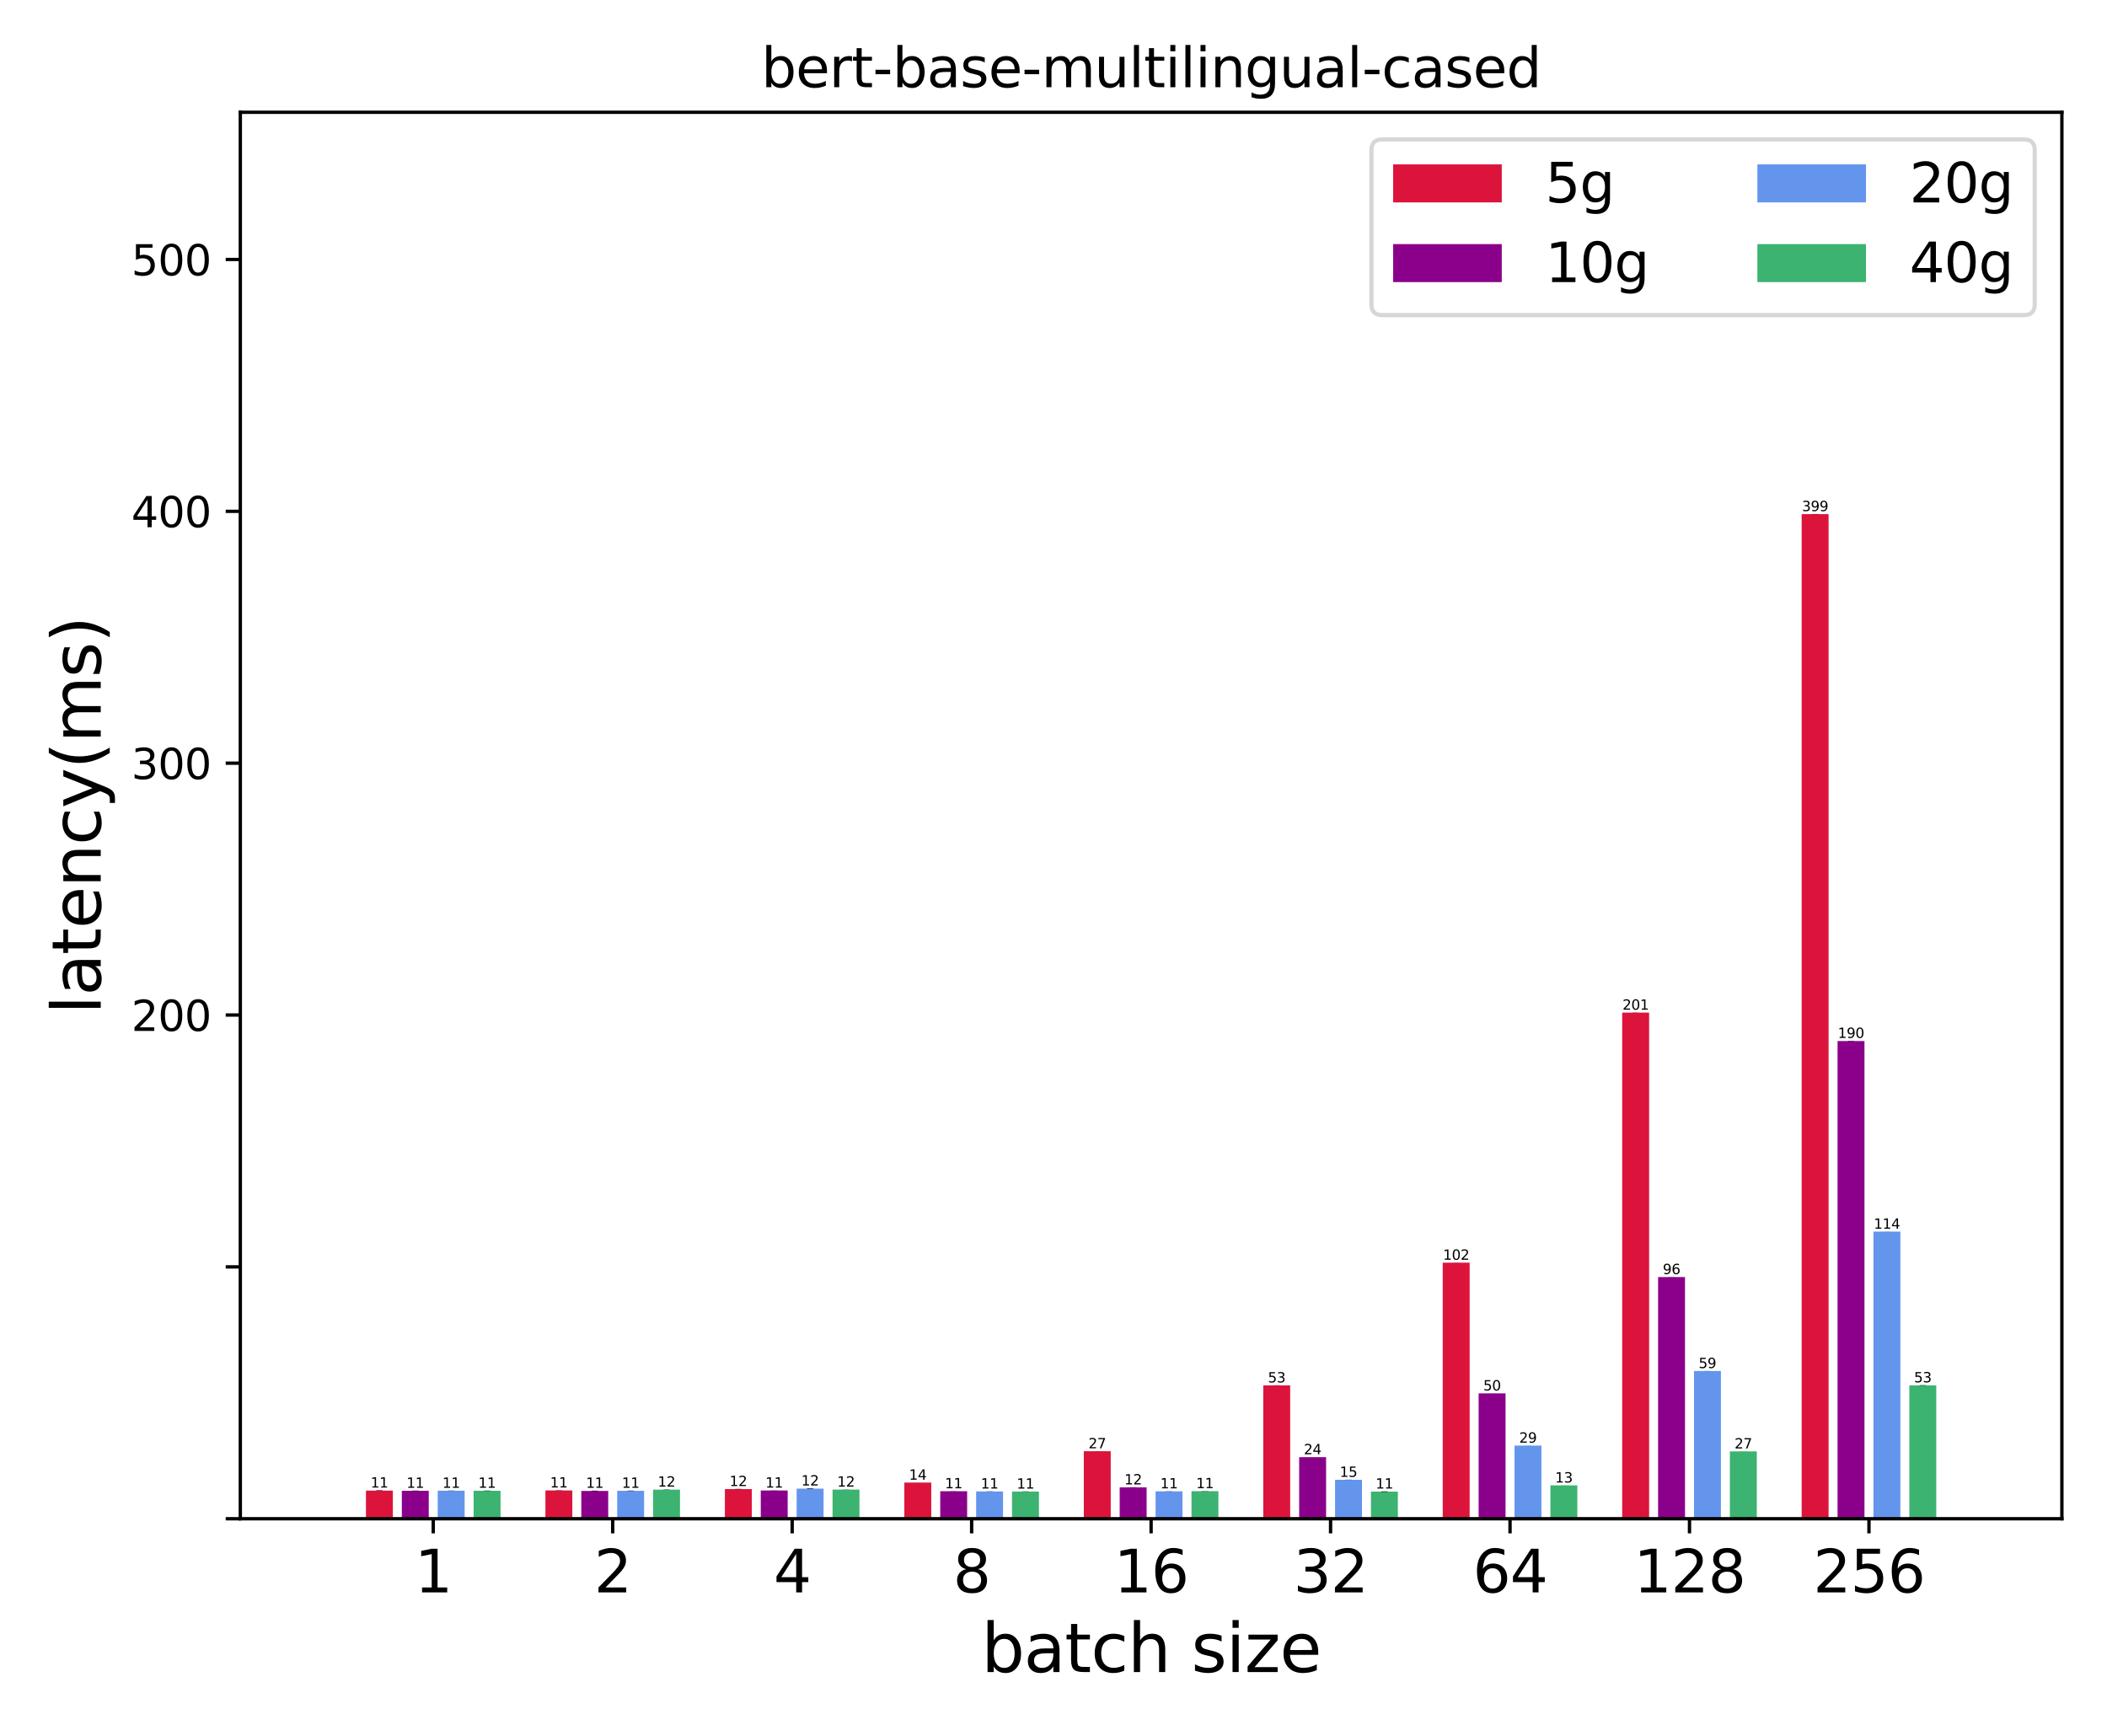 <?xml version="1.0" encoding="utf-8" standalone="no"?>
<!DOCTYPE svg PUBLIC "-//W3C//DTD SVG 1.1//EN"
  "http://www.w3.org/Graphics/SVG/1.1/DTD/svg11.dtd">
<svg xmlns:xlink="http://www.w3.org/1999/xlink" width="504.403pt" height="415.651pt" viewBox="0 0 504.403 415.651" xmlns="http://www.w3.org/2000/svg" version="1.1">
 <defs>
  <style type="text/css">*{stroke-linejoin: round; stroke-linecap: butt}</style>
 </defs>
 <g id="figure_1">
  <g id="patch_1">
   <path d="M 0 415.651 
L 504.403 415.651 
L 504.403 0 
L 0 0 
z
" style="fill: #ffffff"/>
  </g>
  <g id="axes_1">
   <g id="patch_2">
    <path d="M 57.53 363.611 
L 493.603 363.611 
L 493.603 26.88 
L 57.53 26.88 
z
" style="fill: #ffffff"/>
   </g>
   <g id="patch_3">
    <path d="M 87.604 363.611 
L 94.048 363.611 
L 94.048 356.876 
L 87.604 356.876 
z
" clip-path="url(#p4fafb53a7a)" style="fill: #dc143c"/>
   </g>
   <g id="patch_4">
    <path d="M 130.567 363.611 
L 137.011 363.611 
L 137.011 356.84 
L 130.567 356.84 
z
" clip-path="url(#p4fafb53a7a)" style="fill: #dc143c"/>
   </g>
   <g id="patch_5">
    <path d="M 173.53 363.611 
L 179.974 363.611 
L 179.974 356.514 
L 173.53 356.514 
z
" clip-path="url(#p4fafb53a7a)" style="fill: #dc143c"/>
   </g>
   <g id="patch_6">
    <path d="M 216.493 363.611 
L 222.937 363.611 
L 222.937 354.953 
L 216.493 354.953 
z
" clip-path="url(#p4fafb53a7a)" style="fill: #dc143c"/>
   </g>
   <g id="patch_7">
    <path d="M 259.456 363.611 
L 265.9 363.611 
L 265.9 347.451 
L 259.456 347.451 
z
" clip-path="url(#p4fafb53a7a)" style="fill: #dc143c"/>
   </g>
   <g id="patch_8">
    <path d="M 302.419 363.611 
L 308.863 363.611 
L 308.863 331.684 
L 302.419 331.684 
z
" clip-path="url(#p4fafb53a7a)" style="fill: #dc143c"/>
   </g>
   <g id="patch_9">
    <path d="M 345.381 363.611 
L 351.826 363.611 
L 351.826 302.306 
L 345.381 302.306 
z
" clip-path="url(#p4fafb53a7a)" style="fill: #dc143c"/>
   </g>
   <g id="patch_10">
    <path d="M 388.344 363.611 
L 394.789 363.611 
L 394.789 242.443 
L 388.344 242.443 
z
" clip-path="url(#p4fafb53a7a)" style="fill: #dc143c"/>
   </g>
   <g id="patch_11">
    <path d="M 431.307 363.611 
L 437.752 363.611 
L 437.752 123.089 
L 431.307 123.089 
z
" clip-path="url(#p4fafb53a7a)" style="fill: #dc143c"/>
   </g>
   <g id="patch_12">
    <path d="M 96.197 363.611 
L 102.641 363.611 
L 102.641 356.918 
L 96.197 356.918 
z
" clip-path="url(#p4fafb53a7a)" style="fill: #8b008b"/>
   </g>
   <g id="patch_13">
    <path d="M 139.16 363.611 
L 145.604 363.611 
L 145.604 356.954 
L 139.16 356.954 
z
" clip-path="url(#p4fafb53a7a)" style="fill: #8b008b"/>
   </g>
   <g id="patch_14">
    <path d="M 182.122 363.611 
L 188.567 363.611 
L 188.567 356.852 
L 182.122 356.852 
z
" clip-path="url(#p4fafb53a7a)" style="fill: #8b008b"/>
   </g>
   <g id="patch_15">
    <path d="M 225.085 363.611 
L 231.53 363.611 
L 231.53 357.027 
L 225.085 357.027 
z
" clip-path="url(#p4fafb53a7a)" style="fill: #8b008b"/>
   </g>
   <g id="patch_16">
    <path d="M 268.048 363.611 
L 274.493 363.611 
L 274.493 356.098 
L 268.048 356.098 
z
" clip-path="url(#p4fafb53a7a)" style="fill: #8b008b"/>
   </g>
   <g id="patch_17">
    <path d="M 311.011 363.611 
L 317.456 363.611 
L 317.456 348.868 
L 311.011 348.868 
z
" clip-path="url(#p4fafb53a7a)" style="fill: #8b008b"/>
   </g>
   <g id="patch_18">
    <path d="M 353.974 363.611 
L 360.418 363.611 
L 360.418 333.589 
L 353.974 333.589 
z
" clip-path="url(#p4fafb53a7a)" style="fill: #8b008b"/>
   </g>
   <g id="patch_19">
    <path d="M 396.937 363.611 
L 403.381 363.611 
L 403.381 305.749 
L 396.937 305.749 
z
" clip-path="url(#p4fafb53a7a)" style="fill: #8b008b"/>
   </g>
   <g id="patch_20">
    <path d="M 439.9 363.611 
L 446.344 363.611 
L 446.344 249.238 
L 439.9 249.238 
z
" clip-path="url(#p4fafb53a7a)" style="fill: #8b008b"/>
   </g>
   <g id="patch_21">
    <path d="M 104.789 363.611 
L 111.234 363.611 
L 111.234 356.906 
L 104.789 356.906 
z
" clip-path="url(#p4fafb53a7a)" style="fill: #6495ed"/>
   </g>
   <g id="patch_22">
    <path d="M 147.752 363.611 
L 154.197 363.611 
L 154.197 356.924 
L 147.752 356.924 
z
" clip-path="url(#p4fafb53a7a)" style="fill: #6495ed"/>
   </g>
   <g id="patch_23">
    <path d="M 190.715 363.611 
L 197.159 363.611 
L 197.159 356.406 
L 190.715 356.406 
z
" clip-path="url(#p4fafb53a7a)" style="fill: #6495ed"/>
   </g>
   <g id="patch_24">
    <path d="M 233.678 363.611 
L 240.122 363.611 
L 240.122 357.075 
L 233.678 357.075 
z
" clip-path="url(#p4fafb53a7a)" style="fill: #6495ed"/>
   </g>
   <g id="patch_25">
    <path d="M 276.641 363.611 
L 283.085 363.611 
L 283.085 357.045 
L 276.641 357.045 
z
" clip-path="url(#p4fafb53a7a)" style="fill: #6495ed"/>
   </g>
   <g id="patch_26">
    <path d="M 319.604 363.611 
L 326.048 363.611 
L 326.048 354.289 
L 319.604 354.289 
z
" clip-path="url(#p4fafb53a7a)" style="fill: #6495ed"/>
   </g>
   <g id="patch_27">
    <path d="M 362.567 363.611 
L 369.011 363.611 
L 369.011 346.095 
L 362.567 346.095 
z
" clip-path="url(#p4fafb53a7a)" style="fill: #6495ed"/>
   </g>
   <g id="patch_28">
    <path d="M 405.53 363.611 
L 411.974 363.611 
L 411.974 328.235 
L 405.53 328.235 
z
" clip-path="url(#p4fafb53a7a)" style="fill: #6495ed"/>
   </g>
   <g id="patch_29">
    <path d="M 448.492 363.611 
L 454.937 363.611 
L 454.937 294.866 
L 448.492 294.866 
z
" clip-path="url(#p4fafb53a7a)" style="fill: #6495ed"/>
   </g>
   <g id="patch_30">
    <path d="M 113.382 363.611 
L 119.826 363.611 
L 119.826 356.918 
L 113.382 356.918 
z
" clip-path="url(#p4fafb53a7a)" style="fill: #3cb371"/>
   </g>
   <g id="patch_31">
    <path d="M 156.345 363.611 
L 162.789 363.611 
L 162.789 356.641 
L 156.345 356.641 
z
" clip-path="url(#p4fafb53a7a)" style="fill: #3cb371"/>
   </g>
   <g id="patch_32">
    <path d="M 199.308 363.611 
L 205.752 363.611 
L 205.752 356.629 
L 199.308 356.629 
z
" clip-path="url(#p4fafb53a7a)" style="fill: #3cb371"/>
   </g>
   <g id="patch_33">
    <path d="M 242.27 363.611 
L 248.715 363.611 
L 248.715 357.105 
L 242.27 357.105 
z
" clip-path="url(#p4fafb53a7a)" style="fill: #3cb371"/>
   </g>
   <g id="patch_34">
    <path d="M 285.233 363.611 
L 291.678 363.611 
L 291.678 357.009 
L 285.233 357.009 
z
" clip-path="url(#p4fafb53a7a)" style="fill: #3cb371"/>
   </g>
   <g id="patch_35">
    <path d="M 328.196 363.611 
L 334.641 363.611 
L 334.641 357.123 
L 328.196 357.123 
z
" clip-path="url(#p4fafb53a7a)" style="fill: #3cb371"/>
   </g>
   <g id="patch_36">
    <path d="M 371.159 363.611 
L 377.604 363.611 
L 377.604 355.628 
L 371.159 355.628 
z
" clip-path="url(#p4fafb53a7a)" style="fill: #3cb371"/>
   </g>
   <g id="patch_37">
    <path d="M 414.122 363.611 
L 420.567 363.611 
L 420.567 347.482 
L 414.122 347.482 
z
" clip-path="url(#p4fafb53a7a)" style="fill: #3cb371"/>
   </g>
   <g id="patch_38">
    <path d="M 457.085 363.611 
L 463.529 363.611 
L 463.529 331.684 
L 457.085 331.684 
z
" clip-path="url(#p4fafb53a7a)" style="fill: #3cb371"/>
   </g>
   <g id="matplotlib.axis_1">
    <g id="xtick_1">
     <g id="line2d_1">
      <defs>
       <path id="m4766868786" d="M 0 0 
L 0 3.5 
" style="stroke: #000000; stroke-width: 0.8"/>
      </defs>
      <g>
       <use xlink:href="#m4766868786" x="103.715" y="363.611" style="stroke: #000000; stroke-width: 0.8"/>
      </g>
     </g>
     <g id="text_1">
      <!-- 1 -->
      <g transform="translate(99.261 381.249)scale(0.14 -0.14)">
       <defs>
        <path id="DejaVuSans-31" d="M 794 531 
L 1825 531 
L 1825 4091 
L 703 3866 
L 703 4441 
L 1819 4666 
L 2450 4666 
L 2450 531 
L 3481 531 
L 3481 0 
L 794 0 
L 794 531 
z
" transform="scale(0.016)"/>
       </defs>
       <use xlink:href="#DejaVuSans-31"/>
      </g>
     </g>
    </g>
    <g id="xtick_2">
     <g id="line2d_2">
      <g>
       <use xlink:href="#m4766868786" x="146.678" y="363.611" style="stroke: #000000; stroke-width: 0.8"/>
      </g>
     </g>
     <g id="text_2">
      <!-- 2 -->
      <g transform="translate(142.224 381.249)scale(0.14 -0.14)">
       <defs>
        <path id="DejaVuSans-32" d="M 1228 531 
L 3431 531 
L 3431 0 
L 469 0 
L 469 531 
Q 828 903 1448 1529 
Q 2069 2156 2228 2338 
Q 2531 2678 2651 2914 
Q 2772 3150 2772 3378 
Q 2772 3750 2511 3984 
Q 2250 4219 1831 4219 
Q 1534 4219 1204 4116 
Q 875 4013 500 3803 
L 500 4441 
Q 881 4594 1212 4672 
Q 1544 4750 1819 4750 
Q 2544 4750 2975 4387 
Q 3406 4025 3406 3419 
Q 3406 3131 3298 2873 
Q 3191 2616 2906 2266 
Q 2828 2175 2409 1742 
Q 1991 1309 1228 531 
z
" transform="scale(0.016)"/>
       </defs>
       <use xlink:href="#DejaVuSans-32"/>
      </g>
     </g>
    </g>
    <g id="xtick_3">
     <g id="line2d_3">
      <g>
       <use xlink:href="#m4766868786" x="189.641" y="363.611" style="stroke: #000000; stroke-width: 0.8"/>
      </g>
     </g>
     <g id="text_3">
      <!-- 4 -->
      <g transform="translate(185.187 381.249)scale(0.14 -0.14)">
       <defs>
        <path id="DejaVuSans-34" d="M 2419 4116 
L 825 1625 
L 2419 1625 
L 2419 4116 
z
M 2253 4666 
L 3047 4666 
L 3047 1625 
L 3713 1625 
L 3713 1100 
L 3047 1100 
L 3047 0 
L 2419 0 
L 2419 1100 
L 313 1100 
L 313 1709 
L 2253 4666 
z
" transform="scale(0.016)"/>
       </defs>
       <use xlink:href="#DejaVuSans-34"/>
      </g>
     </g>
    </g>
    <g id="xtick_4">
     <g id="line2d_4">
      <g>
       <use xlink:href="#m4766868786" x="232.604" y="363.611" style="stroke: #000000; stroke-width: 0.8"/>
      </g>
     </g>
     <g id="text_4">
      <!-- 8 -->
      <g transform="translate(228.15 381.249)scale(0.14 -0.14)">
       <defs>
        <path id="DejaVuSans-38" d="M 2034 2216 
Q 1584 2216 1326 1975 
Q 1069 1734 1069 1313 
Q 1069 891 1326 650 
Q 1584 409 2034 409 
Q 2484 409 2743 651 
Q 3003 894 3003 1313 
Q 3003 1734 2745 1975 
Q 2488 2216 2034 2216 
z
M 1403 2484 
Q 997 2584 770 2862 
Q 544 3141 544 3541 
Q 544 4100 942 4425 
Q 1341 4750 2034 4750 
Q 2731 4750 3128 4425 
Q 3525 4100 3525 3541 
Q 3525 3141 3298 2862 
Q 3072 2584 2669 2484 
Q 3125 2378 3379 2068 
Q 3634 1759 3634 1313 
Q 3634 634 3220 271 
Q 2806 -91 2034 -91 
Q 1263 -91 848 271 
Q 434 634 434 1313 
Q 434 1759 690 2068 
Q 947 2378 1403 2484 
z
M 1172 3481 
Q 1172 3119 1398 2916 
Q 1625 2713 2034 2713 
Q 2441 2713 2670 2916 
Q 2900 3119 2900 3481 
Q 2900 3844 2670 4047 
Q 2441 4250 2034 4250 
Q 1625 4250 1398 4047 
Q 1172 3844 1172 3481 
z
" transform="scale(0.016)"/>
       </defs>
       <use xlink:href="#DejaVuSans-38"/>
      </g>
     </g>
    </g>
    <g id="xtick_5">
     <g id="line2d_5">
      <g>
       <use xlink:href="#m4766868786" x="275.567" y="363.611" style="stroke: #000000; stroke-width: 0.8"/>
      </g>
     </g>
     <g id="text_5">
      <!-- 16 -->
      <g transform="translate(266.659 381.249)scale(0.14 -0.14)">
       <defs>
        <path id="DejaVuSans-36" d="M 2113 2584 
Q 1688 2584 1439 2293 
Q 1191 2003 1191 1497 
Q 1191 994 1439 701 
Q 1688 409 2113 409 
Q 2538 409 2786 701 
Q 3034 994 3034 1497 
Q 3034 2003 2786 2293 
Q 2538 2584 2113 2584 
z
M 3366 4563 
L 3366 3988 
Q 3128 4100 2886 4159 
Q 2644 4219 2406 4219 
Q 1781 4219 1451 3797 
Q 1122 3375 1075 2522 
Q 1259 2794 1537 2939 
Q 1816 3084 2150 3084 
Q 2853 3084 3261 2657 
Q 3669 2231 3669 1497 
Q 3669 778 3244 343 
Q 2819 -91 2113 -91 
Q 1303 -91 875 529 
Q 447 1150 447 2328 
Q 447 3434 972 4092 
Q 1497 4750 2381 4750 
Q 2619 4750 2861 4703 
Q 3103 4656 3366 4563 
z
" transform="scale(0.016)"/>
       </defs>
       <use xlink:href="#DejaVuSans-31"/>
       <use xlink:href="#DejaVuSans-36" x="63.623"/>
      </g>
     </g>
    </g>
    <g id="xtick_6">
     <g id="line2d_6">
      <g>
       <use xlink:href="#m4766868786" x="318.53" y="363.611" style="stroke: #000000; stroke-width: 0.8"/>
      </g>
     </g>
     <g id="text_6">
      <!-- 32 -->
      <g transform="translate(309.622 381.249)scale(0.14 -0.14)">
       <defs>
        <path id="DejaVuSans-33" d="M 2597 2516 
Q 3050 2419 3304 2112 
Q 3559 1806 3559 1356 
Q 3559 666 3084 287 
Q 2609 -91 1734 -91 
Q 1441 -91 1130 -33 
Q 819 25 488 141 
L 488 750 
Q 750 597 1062 519 
Q 1375 441 1716 441 
Q 2309 441 2620 675 
Q 2931 909 2931 1356 
Q 2931 1769 2642 2001 
Q 2353 2234 1838 2234 
L 1294 2234 
L 1294 2753 
L 1863 2753 
Q 2328 2753 2575 2939 
Q 2822 3125 2822 3475 
Q 2822 3834 2567 4026 
Q 2313 4219 1838 4219 
Q 1578 4219 1281 4162 
Q 984 4106 628 3988 
L 628 4550 
Q 988 4650 1302 4700 
Q 1616 4750 1894 4750 
Q 2613 4750 3031 4423 
Q 3450 4097 3450 3541 
Q 3450 3153 3228 2886 
Q 3006 2619 2597 2516 
z
" transform="scale(0.016)"/>
       </defs>
       <use xlink:href="#DejaVuSans-33"/>
       <use xlink:href="#DejaVuSans-32" x="63.623"/>
      </g>
     </g>
    </g>
    <g id="xtick_7">
     <g id="line2d_7">
      <g>
       <use xlink:href="#m4766868786" x="361.493" y="363.611" style="stroke: #000000; stroke-width: 0.8"/>
      </g>
     </g>
     <g id="text_7">
      <!-- 64 -->
      <g transform="translate(352.585 381.249)scale(0.14 -0.14)">
       <use xlink:href="#DejaVuSans-36"/>
       <use xlink:href="#DejaVuSans-34" x="63.623"/>
      </g>
     </g>
    </g>
    <g id="xtick_8">
     <g id="line2d_8">
      <g>
       <use xlink:href="#m4766868786" x="404.455" y="363.611" style="stroke: #000000; stroke-width: 0.8"/>
      </g>
     </g>
     <g id="text_8">
      <!-- 128 -->
      <g transform="translate(391.094 381.249)scale(0.14 -0.14)">
       <use xlink:href="#DejaVuSans-31"/>
       <use xlink:href="#DejaVuSans-32" x="63.623"/>
       <use xlink:href="#DejaVuSans-38" x="127.246"/>
      </g>
     </g>
    </g>
    <g id="xtick_9">
     <g id="line2d_9">
      <g>
       <use xlink:href="#m4766868786" x="447.418" y="363.611" style="stroke: #000000; stroke-width: 0.8"/>
      </g>
     </g>
     <g id="text_9">
      <!-- 256 -->
      <g transform="translate(434.057 381.249)scale(0.14 -0.14)">
       <defs>
        <path id="DejaVuSans-35" d="M 691 4666 
L 3169 4666 
L 3169 4134 
L 1269 4134 
L 1269 2991 
Q 1406 3038 1543 3061 
Q 1681 3084 1819 3084 
Q 2600 3084 3056 2656 
Q 3513 2228 3513 1497 
Q 3513 744 3044 326 
Q 2575 -91 1722 -91 
Q 1428 -91 1123 -41 
Q 819 9 494 109 
L 494 744 
Q 775 591 1075 516 
Q 1375 441 1709 441 
Q 2250 441 2565 725 
Q 2881 1009 2881 1497 
Q 2881 1984 2565 2268 
Q 2250 2553 1709 2553 
Q 1456 2553 1204 2497 
Q 953 2441 691 2322 
L 691 4666 
z
" transform="scale(0.016)"/>
       </defs>
       <use xlink:href="#DejaVuSans-32"/>
       <use xlink:href="#DejaVuSans-35" x="63.623"/>
       <use xlink:href="#DejaVuSans-36" x="127.246"/>
      </g>
     </g>
    </g>
    <g id="text_10">
     <!-- batch size -->
     <g transform="translate(234.927 400.318)scale(0.16 -0.16)">
      <defs>
       <path id="DejaVuSans-62" d="M 3116 1747 
Q 3116 2381 2855 2742 
Q 2594 3103 2138 3103 
Q 1681 3103 1420 2742 
Q 1159 2381 1159 1747 
Q 1159 1113 1420 752 
Q 1681 391 2138 391 
Q 2594 391 2855 752 
Q 3116 1113 3116 1747 
z
M 1159 2969 
Q 1341 3281 1617 3432 
Q 1894 3584 2278 3584 
Q 2916 3584 3314 3078 
Q 3713 2572 3713 1747 
Q 3713 922 3314 415 
Q 2916 -91 2278 -91 
Q 1894 -91 1617 61 
Q 1341 213 1159 525 
L 1159 0 
L 581 0 
L 581 4863 
L 1159 4863 
L 1159 2969 
z
" transform="scale(0.016)"/>
       <path id="DejaVuSans-61" d="M 2194 1759 
Q 1497 1759 1228 1600 
Q 959 1441 959 1056 
Q 959 750 1161 570 
Q 1363 391 1709 391 
Q 2188 391 2477 730 
Q 2766 1069 2766 1631 
L 2766 1759 
L 2194 1759 
z
M 3341 1997 
L 3341 0 
L 2766 0 
L 2766 531 
Q 2569 213 2275 61 
Q 1981 -91 1556 -91 
Q 1019 -91 701 211 
Q 384 513 384 1019 
Q 384 1609 779 1909 
Q 1175 2209 1959 2209 
L 2766 2209 
L 2766 2266 
Q 2766 2663 2505 2880 
Q 2244 3097 1772 3097 
Q 1472 3097 1187 3025 
Q 903 2953 641 2809 
L 641 3341 
Q 956 3463 1253 3523 
Q 1550 3584 1831 3584 
Q 2591 3584 2966 3190 
Q 3341 2797 3341 1997 
z
" transform="scale(0.016)"/>
       <path id="DejaVuSans-74" d="M 1172 4494 
L 1172 3500 
L 2356 3500 
L 2356 3053 
L 1172 3053 
L 1172 1153 
Q 1172 725 1289 603 
Q 1406 481 1766 481 
L 2356 481 
L 2356 0 
L 1766 0 
Q 1100 0 847 248 
Q 594 497 594 1153 
L 594 3053 
L 172 3053 
L 172 3500 
L 594 3500 
L 594 4494 
L 1172 4494 
z
" transform="scale(0.016)"/>
       <path id="DejaVuSans-63" d="M 3122 3366 
L 3122 2828 
Q 2878 2963 2633 3030 
Q 2388 3097 2138 3097 
Q 1578 3097 1268 2742 
Q 959 2388 959 1747 
Q 959 1106 1268 751 
Q 1578 397 2138 397 
Q 2388 397 2633 464 
Q 2878 531 3122 666 
L 3122 134 
Q 2881 22 2623 -34 
Q 2366 -91 2075 -91 
Q 1284 -91 818 406 
Q 353 903 353 1747 
Q 353 2603 823 3093 
Q 1294 3584 2113 3584 
Q 2378 3584 2631 3529 
Q 2884 3475 3122 3366 
z
" transform="scale(0.016)"/>
       <path id="DejaVuSans-68" d="M 3513 2113 
L 3513 0 
L 2938 0 
L 2938 2094 
Q 2938 2591 2744 2837 
Q 2550 3084 2163 3084 
Q 1697 3084 1428 2787 
Q 1159 2491 1159 1978 
L 1159 0 
L 581 0 
L 581 4863 
L 1159 4863 
L 1159 2956 
Q 1366 3272 1645 3428 
Q 1925 3584 2291 3584 
Q 2894 3584 3203 3211 
Q 3513 2838 3513 2113 
z
" transform="scale(0.016)"/>
       <path id="DejaVuSans-20" transform="scale(0.016)"/>
       <path id="DejaVuSans-73" d="M 2834 3397 
L 2834 2853 
Q 2591 2978 2328 3040 
Q 2066 3103 1784 3103 
Q 1356 3103 1142 2972 
Q 928 2841 928 2578 
Q 928 2378 1081 2264 
Q 1234 2150 1697 2047 
L 1894 2003 
Q 2506 1872 2764 1633 
Q 3022 1394 3022 966 
Q 3022 478 2636 193 
Q 2250 -91 1575 -91 
Q 1294 -91 989 -36 
Q 684 19 347 128 
L 347 722 
Q 666 556 975 473 
Q 1284 391 1588 391 
Q 1994 391 2212 530 
Q 2431 669 2431 922 
Q 2431 1156 2273 1281 
Q 2116 1406 1581 1522 
L 1381 1569 
Q 847 1681 609 1914 
Q 372 2147 372 2553 
Q 372 3047 722 3315 
Q 1072 3584 1716 3584 
Q 2034 3584 2315 3537 
Q 2597 3491 2834 3397 
z
" transform="scale(0.016)"/>
       <path id="DejaVuSans-69" d="M 603 3500 
L 1178 3500 
L 1178 0 
L 603 0 
L 603 3500 
z
M 603 4863 
L 1178 4863 
L 1178 4134 
L 603 4134 
L 603 4863 
z
" transform="scale(0.016)"/>
       <path id="DejaVuSans-7a" d="M 353 3500 
L 3084 3500 
L 3084 2975 
L 922 459 
L 3084 459 
L 3084 0 
L 275 0 
L 275 525 
L 2438 3041 
L 353 3041 
L 353 3500 
z
" transform="scale(0.016)"/>
       <path id="DejaVuSans-65" d="M 3597 1894 
L 3597 1613 
L 953 1613 
Q 991 1019 1311 708 
Q 1631 397 2203 397 
Q 2534 397 2845 478 
Q 3156 559 3463 722 
L 3463 178 
Q 3153 47 2828 -22 
Q 2503 -91 2169 -91 
Q 1331 -91 842 396 
Q 353 884 353 1716 
Q 353 2575 817 3079 
Q 1281 3584 2069 3584 
Q 2775 3584 3186 3129 
Q 3597 2675 3597 1894 
z
M 3022 2063 
Q 3016 2534 2758 2815 
Q 2500 3097 2075 3097 
Q 1594 3097 1305 2825 
Q 1016 2553 972 2059 
L 3022 2063 
z
" transform="scale(0.016)"/>
      </defs>
      <use xlink:href="#DejaVuSans-62"/>
      <use xlink:href="#DejaVuSans-61" x="63.477"/>
      <use xlink:href="#DejaVuSans-74" x="124.756"/>
      <use xlink:href="#DejaVuSans-63" x="163.965"/>
      <use xlink:href="#DejaVuSans-68" x="218.945"/>
      <use xlink:href="#DejaVuSans-20" x="282.324"/>
      <use xlink:href="#DejaVuSans-73" x="314.111"/>
      <use xlink:href="#DejaVuSans-69" x="366.211"/>
      <use xlink:href="#DejaVuSans-7a" x="393.994"/>
      <use xlink:href="#DejaVuSans-65" x="446.484"/>
     </g>
    </g>
   </g>
   <g id="matplotlib.axis_2">
    <g id="ytick_1">
     <g id="line2d_10">
      <defs>
       <path id="md0733c3641" d="M 0 0 
L -3.5 0 
" style="stroke: #000000; stroke-width: 0.8"/>
      </defs>
      <g>
       <use xlink:href="#md0733c3641" x="57.53" y="363.611" style="stroke: #000000; stroke-width: 0.8"/>
      </g>
     </g>
    </g>
    <g id="ytick_2">
     <g id="line2d_11">
      <g>
       <use xlink:href="#md0733c3641" x="57.53" y="303.313" style="stroke: #000000; stroke-width: 0.8"/>
      </g>
     </g>
    </g>
    <g id="ytick_3">
     <g id="line2d_12">
      <g>
       <use xlink:href="#md0733c3641" x="57.53" y="243.015" style="stroke: #000000; stroke-width: 0.8"/>
      </g>
     </g>
     <g id="text_11">
      <!-- 200 -->
      <g transform="translate(31.442 246.815)scale(0.1 -0.1)">
       <defs>
        <path id="DejaVuSans-30" d="M 2034 4250 
Q 1547 4250 1301 3770 
Q 1056 3291 1056 2328 
Q 1056 1369 1301 889 
Q 1547 409 2034 409 
Q 2525 409 2770 889 
Q 3016 1369 3016 2328 
Q 3016 3291 2770 3770 
Q 2525 4250 2034 4250 
z
M 2034 4750 
Q 2819 4750 3233 4129 
Q 3647 3509 3647 2328 
Q 3647 1150 3233 529 
Q 2819 -91 2034 -91 
Q 1250 -91 836 529 
Q 422 1150 422 2328 
Q 422 3509 836 4129 
Q 1250 4750 2034 4750 
z
" transform="scale(0.016)"/>
       </defs>
       <use xlink:href="#DejaVuSans-32"/>
       <use xlink:href="#DejaVuSans-30" x="63.623"/>
       <use xlink:href="#DejaVuSans-30" x="127.246"/>
      </g>
     </g>
    </g>
    <g id="ytick_4">
     <g id="line2d_13">
      <g>
       <use xlink:href="#md0733c3641" x="57.53" y="182.718" style="stroke: #000000; stroke-width: 0.8"/>
      </g>
     </g>
     <g id="text_12">
      <!-- 300 -->
      <g transform="translate(31.442 186.517)scale(0.1 -0.1)">
       <use xlink:href="#DejaVuSans-33"/>
       <use xlink:href="#DejaVuSans-30" x="63.623"/>
       <use xlink:href="#DejaVuSans-30" x="127.246"/>
      </g>
     </g>
    </g>
    <g id="ytick_5">
     <g id="line2d_14">
      <g>
       <use xlink:href="#md0733c3641" x="57.53" y="122.42" style="stroke: #000000; stroke-width: 0.8"/>
      </g>
     </g>
     <g id="text_13">
      <!-- 400 -->
      <g transform="translate(31.442 126.219)scale(0.1 -0.1)">
       <use xlink:href="#DejaVuSans-34"/>
       <use xlink:href="#DejaVuSans-30" x="63.623"/>
       <use xlink:href="#DejaVuSans-30" x="127.246"/>
      </g>
     </g>
    </g>
    <g id="ytick_6">
     <g id="line2d_15">
      <g>
       <use xlink:href="#md0733c3641" x="57.53" y="62.122" style="stroke: #000000; stroke-width: 0.8"/>
      </g>
     </g>
     <g id="text_14">
      <!-- 500 -->
      <g transform="translate(31.442 65.921)scale(0.1 -0.1)">
       <use xlink:href="#DejaVuSans-35"/>
       <use xlink:href="#DejaVuSans-30" x="63.623"/>
       <use xlink:href="#DejaVuSans-30" x="127.246"/>
      </g>
     </g>
    </g>
    <g id="text_15">
     <!-- latency(ms) -->
     <g transform="translate(24.115 242.836)rotate(-90)scale(0.16 -0.16)">
      <defs>
       <path id="DejaVuSans-6c" d="M 603 4863 
L 1178 4863 
L 1178 0 
L 603 0 
L 603 4863 
z
" transform="scale(0.016)"/>
       <path id="DejaVuSans-6e" d="M 3513 2113 
L 3513 0 
L 2938 0 
L 2938 2094 
Q 2938 2591 2744 2837 
Q 2550 3084 2163 3084 
Q 1697 3084 1428 2787 
Q 1159 2491 1159 1978 
L 1159 0 
L 581 0 
L 581 3500 
L 1159 3500 
L 1159 2956 
Q 1366 3272 1645 3428 
Q 1925 3584 2291 3584 
Q 2894 3584 3203 3211 
Q 3513 2838 3513 2113 
z
" transform="scale(0.016)"/>
       <path id="DejaVuSans-79" d="M 2059 -325 
Q 1816 -950 1584 -1140 
Q 1353 -1331 966 -1331 
L 506 -1331 
L 506 -850 
L 844 -850 
Q 1081 -850 1212 -737 
Q 1344 -625 1503 -206 
L 1606 56 
L 191 3500 
L 800 3500 
L 1894 763 
L 2988 3500 
L 3597 3500 
L 2059 -325 
z
" transform="scale(0.016)"/>
       <path id="DejaVuSans-28" d="M 1984 4856 
Q 1566 4138 1362 3434 
Q 1159 2731 1159 2009 
Q 1159 1288 1364 580 
Q 1569 -128 1984 -844 
L 1484 -844 
Q 1016 -109 783 600 
Q 550 1309 550 2009 
Q 550 2706 781 3412 
Q 1013 4119 1484 4856 
L 1984 4856 
z
" transform="scale(0.016)"/>
       <path id="DejaVuSans-6d" d="M 3328 2828 
Q 3544 3216 3844 3400 
Q 4144 3584 4550 3584 
Q 5097 3584 5394 3201 
Q 5691 2819 5691 2113 
L 5691 0 
L 5113 0 
L 5113 2094 
Q 5113 2597 4934 2840 
Q 4756 3084 4391 3084 
Q 3944 3084 3684 2787 
Q 3425 2491 3425 1978 
L 3425 0 
L 2847 0 
L 2847 2094 
Q 2847 2600 2669 2842 
Q 2491 3084 2119 3084 
Q 1678 3084 1418 2786 
Q 1159 2488 1159 1978 
L 1159 0 
L 581 0 
L 581 3500 
L 1159 3500 
L 1159 2956 
Q 1356 3278 1631 3431 
Q 1906 3584 2284 3584 
Q 2666 3584 2933 3390 
Q 3200 3197 3328 2828 
z
" transform="scale(0.016)"/>
       <path id="DejaVuSans-29" d="M 513 4856 
L 1013 4856 
Q 1481 4119 1714 3412 
Q 1947 2706 1947 2009 
Q 1947 1309 1714 600 
Q 1481 -109 1013 -844 
L 513 -844 
Q 928 -128 1133 580 
Q 1338 1288 1338 2009 
Q 1338 2731 1133 3434 
Q 928 4138 513 4856 
z
" transform="scale(0.016)"/>
      </defs>
      <use xlink:href="#DejaVuSans-6c"/>
      <use xlink:href="#DejaVuSans-61" x="27.783"/>
      <use xlink:href="#DejaVuSans-74" x="89.062"/>
      <use xlink:href="#DejaVuSans-65" x="128.271"/>
      <use xlink:href="#DejaVuSans-6e" x="189.795"/>
      <use xlink:href="#DejaVuSans-63" x="253.174"/>
      <use xlink:href="#DejaVuSans-79" x="308.154"/>
      <use xlink:href="#DejaVuSans-28" x="367.334"/>
      <use xlink:href="#DejaVuSans-6d" x="406.348"/>
      <use xlink:href="#DejaVuSans-73" x="503.76"/>
      <use xlink:href="#DejaVuSans-29" x="555.859"/>
     </g>
    </g>
   </g>
   <g id="LineCollection_1">
    <path d="M 90.826 356.924 
L 90.826 356.828 
" clip-path="url(#p4fafb53a7a)" style="fill: none; stroke: #000000; stroke-width: 1.5"/>
    <path d="M 133.789 356.87 
L 133.789 356.81 
" clip-path="url(#p4fafb53a7a)" style="fill: none; stroke: #000000; stroke-width: 1.5"/>
    <path d="M 176.752 356.55 
L 176.752 356.478 
" clip-path="url(#p4fafb53a7a)" style="fill: none; stroke: #000000; stroke-width: 1.5"/>
    <path d="M 219.715 354.959 
L 219.715 354.947 
" clip-path="url(#p4fafb53a7a)" style="fill: none; stroke: #000000; stroke-width: 1.5"/>
    <path d="M 262.678 347.464 
L 262.678 347.439 
" clip-path="url(#p4fafb53a7a)" style="fill: none; stroke: #000000; stroke-width: 1.5"/>
    <path d="M 305.641 331.696 
L 305.641 331.672 
" clip-path="url(#p4fafb53a7a)" style="fill: none; stroke: #000000; stroke-width: 1.5"/>
    <path d="M 348.604 302.318 
L 348.604 302.294 
" clip-path="url(#p4fafb53a7a)" style="fill: none; stroke: #000000; stroke-width: 1.5"/>
    <path d="M 391.567 242.461 
L 391.567 242.425 
" clip-path="url(#p4fafb53a7a)" style="fill: none; stroke: #000000; stroke-width: 1.5"/>
    <path d="M 434.529 123.119 
L 434.529 123.059 
" clip-path="url(#p4fafb53a7a)" style="fill: none; stroke: #000000; stroke-width: 1.5"/>
   </g>
   <g id="LineCollection_2">
    <path d="M 99.419 356.954 
L 99.419 356.882 
" clip-path="url(#p4fafb53a7a)" style="fill: none; stroke: #000000; stroke-width: 1.5"/>
    <path d="M 142.382 357.021 
L 142.382 356.888 
" clip-path="url(#p4fafb53a7a)" style="fill: none; stroke: #000000; stroke-width: 1.5"/>
    <path d="M 185.345 356.87 
L 185.345 356.834 
" clip-path="url(#p4fafb53a7a)" style="fill: none; stroke: #000000; stroke-width: 1.5"/>
    <path d="M 228.308 357.045 
L 228.308 357.009 
" clip-path="url(#p4fafb53a7a)" style="fill: none; stroke: #000000; stroke-width: 1.5"/>
    <path d="M 271.27 356.116 
L 271.27 356.08 
" clip-path="url(#p4fafb53a7a)" style="fill: none; stroke: #000000; stroke-width: 1.5"/>
    <path d="M 314.233 348.875 
L 314.233 348.862 
" clip-path="url(#p4fafb53a7a)" style="fill: none; stroke: #000000; stroke-width: 1.5"/>
    <path d="M 357.196 333.595 
L 357.196 333.583 
" clip-path="url(#p4fafb53a7a)" style="fill: none; stroke: #000000; stroke-width: 1.5"/>
    <path d="M 400.159 305.768 
L 400.159 305.731 
" clip-path="url(#p4fafb53a7a)" style="fill: none; stroke: #000000; stroke-width: 1.5"/>
    <path d="M 443.122 249.286 
L 443.122 249.19 
" clip-path="url(#p4fafb53a7a)" style="fill: none; stroke: #000000; stroke-width: 1.5"/>
   </g>
   <g id="LineCollection_3">
    <path d="M 108.011 356.93 
L 108.011 356.882 
" clip-path="url(#p4fafb53a7a)" style="fill: none; stroke: #000000; stroke-width: 1.5"/>
    <path d="M 150.974 356.967 
L 150.974 356.882 
" clip-path="url(#p4fafb53a7a)" style="fill: none; stroke: #000000; stroke-width: 1.5"/>
    <path d="M 193.937 356.472 
L 193.937 356.339 
" clip-path="url(#p4fafb53a7a)" style="fill: none; stroke: #000000; stroke-width: 1.5"/>
    <path d="M 236.9 357.093 
L 236.9 357.057 
" clip-path="url(#p4fafb53a7a)" style="fill: none; stroke: #000000; stroke-width: 1.5"/>
    <path d="M 279.863 357.063 
L 279.863 357.027 
" clip-path="url(#p4fafb53a7a)" style="fill: none; stroke: #000000; stroke-width: 1.5"/>
    <path d="M 322.826 354.307 
L 322.826 354.271 
" clip-path="url(#p4fafb53a7a)" style="fill: none; stroke: #000000; stroke-width: 1.5"/>
    <path d="M 365.789 346.101 
L 365.789 346.089 
" clip-path="url(#p4fafb53a7a)" style="fill: none; stroke: #000000; stroke-width: 1.5"/>
    <path d="M 408.752 328.241 
L 408.752 328.229 
" clip-path="url(#p4fafb53a7a)" style="fill: none; stroke: #000000; stroke-width: 1.5"/>
    <path d="M 451.715 294.872 
L 451.715 294.86 
" clip-path="url(#p4fafb53a7a)" style="fill: none; stroke: #000000; stroke-width: 1.5"/>
   </g>
   <g id="LineCollection_4">
    <path d="M 116.604 356.96 
L 116.604 356.876 
" clip-path="url(#p4fafb53a7a)" style="fill: none; stroke: #000000; stroke-width: 1.5"/>
    <path d="M 159.567 356.677 
L 159.567 356.605 
" clip-path="url(#p4fafb53a7a)" style="fill: none; stroke: #000000; stroke-width: 1.5"/>
    <path d="M 202.53 356.653 
L 202.53 356.605 
" clip-path="url(#p4fafb53a7a)" style="fill: none; stroke: #000000; stroke-width: 1.5"/>
    <path d="M 245.493 357.129 
L 245.493 357.081 
" clip-path="url(#p4fafb53a7a)" style="fill: none; stroke: #000000; stroke-width: 1.5"/>
    <path d="M 288.456 357.033 
L 288.456 356.985 
" clip-path="url(#p4fafb53a7a)" style="fill: none; stroke: #000000; stroke-width: 1.5"/>
    <path d="M 331.419 357.178 
L 331.419 357.069 
" clip-path="url(#p4fafb53a7a)" style="fill: none; stroke: #000000; stroke-width: 1.5"/>
    <path d="M 374.381 355.634 
L 374.381 355.622 
" clip-path="url(#p4fafb53a7a)" style="fill: none; stroke: #000000; stroke-width: 1.5"/>
    <path d="M 417.344 347.488 
L 417.344 347.476 
" clip-path="url(#p4fafb53a7a)" style="fill: none; stroke: #000000; stroke-width: 1.5"/>
    <path d="M 460.307 331.726 
L 460.307 331.641 
" clip-path="url(#p4fafb53a7a)" style="fill: none; stroke: #000000; stroke-width: 1.5"/>
   </g>
   <g id="patch_39">
    <path d="M 57.53 363.611 
L 57.53 26.88 
" style="fill: none; stroke: #000000; stroke-width: 0.8; stroke-linejoin: miter; stroke-linecap: square"/>
   </g>
   <g id="patch_40">
    <path d="M 493.603 363.611 
L 493.603 26.88 
" style="fill: none; stroke: #000000; stroke-width: 0.8; stroke-linejoin: miter; stroke-linecap: square"/>
   </g>
   <g id="patch_41">
    <path d="M 57.53 363.611 
L 493.603 363.611 
" style="fill: none; stroke: #000000; stroke-width: 0.8; stroke-linejoin: miter; stroke-linecap: square"/>
   </g>
   <g id="patch_42">
    <path d="M 57.53 26.88 
L 493.603 26.88 
" style="fill: none; stroke: #000000; stroke-width: 0.8; stroke-linejoin: miter; stroke-linecap: square"/>
   </g>
   <g id="text_16">
    <!-- 11 -->
    <g transform="translate(88.727 356.142)scale(0.033 -0.033)">
     <use xlink:href="#DejaVuSans-31"/>
     <use xlink:href="#DejaVuSans-31" x="63.623"/>
    </g>
   </g>
   <g id="text_17">
    <!-- 11 -->
    <g transform="translate(131.69 356.123)scale(0.033 -0.033)">
     <use xlink:href="#DejaVuSans-31"/>
     <use xlink:href="#DejaVuSans-31" x="63.623"/>
    </g>
   </g>
   <g id="text_18">
    <!-- 12 -->
    <g transform="translate(174.652 355.792)scale(0.033 -0.033)">
     <use xlink:href="#DejaVuSans-31"/>
     <use xlink:href="#DejaVuSans-32" x="63.623"/>
    </g>
   </g>
   <g id="text_19">
    <!-- 14 -->
    <g transform="translate(217.615 354.26)scale(0.033 -0.033)">
     <use xlink:href="#DejaVuSans-31"/>
     <use xlink:href="#DejaVuSans-34" x="63.623"/>
    </g>
   </g>
   <g id="text_20">
    <!-- 27 -->
    <g transform="translate(260.578 346.753)scale(0.033 -0.033)">
     <defs>
      <path id="DejaVuSans-37" d="M 525 4666 
L 3525 4666 
L 3525 4397 
L 1831 0 
L 1172 0 
L 2766 4134 
L 525 4134 
L 525 4666 
z
" transform="scale(0.016)"/>
     </defs>
     <use xlink:href="#DejaVuSans-32"/>
     <use xlink:href="#DejaVuSans-37" x="63.623"/>
    </g>
   </g>
   <g id="text_21">
    <!-- 53 -->
    <g transform="translate(303.541 330.985)scale(0.033 -0.033)">
     <use xlink:href="#DejaVuSans-35"/>
     <use xlink:href="#DejaVuSans-33" x="63.623"/>
    </g>
   </g>
   <g id="text_22">
    <!-- 102 -->
    <g transform="translate(345.454 301.608)scale(0.033 -0.033)">
     <use xlink:href="#DejaVuSans-31"/>
     <use xlink:href="#DejaVuSans-30" x="63.623"/>
     <use xlink:href="#DejaVuSans-32" x="127.246"/>
    </g>
   </g>
   <g id="text_23">
    <!-- 201 -->
    <g transform="translate(388.417 241.738)scale(0.033 -0.033)">
     <use xlink:href="#DejaVuSans-32"/>
     <use xlink:href="#DejaVuSans-30" x="63.623"/>
     <use xlink:href="#DejaVuSans-31" x="127.246"/>
    </g>
   </g>
   <g id="text_24">
    <!-- 399 -->
    <g transform="translate(431.38 122.373)scale(0.033 -0.033)">
     <defs>
      <path id="DejaVuSans-39" d="M 703 97 
L 703 672 
Q 941 559 1184 500 
Q 1428 441 1663 441 
Q 2288 441 2617 861 
Q 2947 1281 2994 2138 
Q 2813 1869 2534 1725 
Q 2256 1581 1919 1581 
Q 1219 1581 811 2004 
Q 403 2428 403 3163 
Q 403 3881 828 4315 
Q 1253 4750 1959 4750 
Q 2769 4750 3195 4129 
Q 3622 3509 3622 2328 
Q 3622 1225 3098 567 
Q 2575 -91 1691 -91 
Q 1453 -91 1209 -44 
Q 966 3 703 97 
z
M 1959 2075 
Q 2384 2075 2632 2365 
Q 2881 2656 2881 3163 
Q 2881 3666 2632 3958 
Q 2384 4250 1959 4250 
Q 1534 4250 1286 3958 
Q 1038 3666 1038 3163 
Q 1038 2656 1286 2365 
Q 1534 2075 1959 2075 
z
" transform="scale(0.016)"/>
     </defs>
     <use xlink:href="#DejaVuSans-33"/>
     <use xlink:href="#DejaVuSans-39" x="63.623"/>
     <use xlink:href="#DejaVuSans-39" x="127.246"/>
    </g>
   </g>
   <g id="text_25">
    <!-- 11 -->
    <g transform="translate(97.319 356.196)scale(0.033 -0.033)">
     <use xlink:href="#DejaVuSans-31"/>
     <use xlink:href="#DejaVuSans-31" x="63.623"/>
    </g>
   </g>
   <g id="text_26">
    <!-- 11 -->
    <g transform="translate(140.282 356.202)scale(0.033 -0.033)">
     <use xlink:href="#DejaVuSans-31"/>
     <use xlink:href="#DejaVuSans-31" x="63.623"/>
    </g>
   </g>
   <g id="text_27">
    <!-- 11 -->
    <g transform="translate(183.245 356.148)scale(0.033 -0.033)">
     <use xlink:href="#DejaVuSans-31"/>
     <use xlink:href="#DejaVuSans-31" x="63.623"/>
    </g>
   </g>
   <g id="text_28">
    <!-- 11 -->
    <g transform="translate(226.208 356.322)scale(0.033 -0.033)">
     <use xlink:href="#DejaVuSans-31"/>
     <use xlink:href="#DejaVuSans-31" x="63.623"/>
    </g>
   </g>
   <g id="text_29">
    <!-- 12 -->
    <g transform="translate(269.171 355.394)scale(0.033 -0.033)">
     <use xlink:href="#DejaVuSans-31"/>
     <use xlink:href="#DejaVuSans-32" x="63.623"/>
    </g>
   </g>
   <g id="text_30">
    <!-- 24 -->
    <g transform="translate(312.134 348.176)scale(0.033 -0.033)">
     <use xlink:href="#DejaVuSans-32"/>
     <use xlink:href="#DejaVuSans-34" x="63.623"/>
    </g>
   </g>
   <g id="text_31">
    <!-- 50 -->
    <g transform="translate(355.097 332.897)scale(0.033 -0.033)">
     <use xlink:href="#DejaVuSans-35"/>
     <use xlink:href="#DejaVuSans-30" x="63.623"/>
    </g>
   </g>
   <g id="text_32">
    <!-- 96 -->
    <g transform="translate(398.06 305.045)scale(0.033 -0.033)">
     <use xlink:href="#DejaVuSans-39"/>
     <use xlink:href="#DejaVuSans-36" x="63.623"/>
    </g>
   </g>
   <g id="text_33">
    <!-- 190 -->
    <g transform="translate(439.973 248.504)scale(0.033 -0.033)">
     <use xlink:href="#DejaVuSans-31"/>
     <use xlink:href="#DejaVuSans-39" x="63.623"/>
     <use xlink:href="#DejaVuSans-30" x="127.246"/>
    </g>
   </g>
   <g id="text_34">
    <!-- 11 -->
    <g transform="translate(105.912 356.196)scale(0.033 -0.033)">
     <use xlink:href="#DejaVuSans-31"/>
     <use xlink:href="#DejaVuSans-31" x="63.623"/>
    </g>
   </g>
   <g id="text_35">
    <!-- 11 -->
    <g transform="translate(148.875 356.196)scale(0.033 -0.033)">
     <use xlink:href="#DejaVuSans-31"/>
     <use xlink:href="#DejaVuSans-31" x="63.623"/>
    </g>
   </g>
   <g id="text_36">
    <!-- 12 -->
    <g transform="translate(191.838 355.653)scale(0.033 -0.033)">
     <use xlink:href="#DejaVuSans-31"/>
     <use xlink:href="#DejaVuSans-32" x="63.623"/>
    </g>
   </g>
   <g id="text_37">
    <!-- 11 -->
    <g transform="translate(234.801 356.371)scale(0.033 -0.033)">
     <use xlink:href="#DejaVuSans-31"/>
     <use xlink:href="#DejaVuSans-31" x="63.623"/>
    </g>
   </g>
   <g id="text_38">
    <!-- 11 -->
    <g transform="translate(277.763 356.341)scale(0.033 -0.033)">
     <use xlink:href="#DejaVuSans-31"/>
     <use xlink:href="#DejaVuSans-31" x="63.623"/>
    </g>
   </g>
   <g id="text_39">
    <!-- 15 -->
    <g transform="translate(320.726 353.585)scale(0.033 -0.033)">
     <use xlink:href="#DejaVuSans-31"/>
     <use xlink:href="#DejaVuSans-35" x="63.623"/>
    </g>
   </g>
   <g id="text_40">
    <!-- 29 -->
    <g transform="translate(363.689 345.402)scale(0.033 -0.033)">
     <use xlink:href="#DejaVuSans-32"/>
     <use xlink:href="#DejaVuSans-39" x="63.623"/>
    </g>
   </g>
   <g id="text_41">
    <!-- 59 -->
    <g transform="translate(406.652 327.542)scale(0.033 -0.033)">
     <use xlink:href="#DejaVuSans-35"/>
     <use xlink:href="#DejaVuSans-39" x="63.623"/>
    </g>
   </g>
   <g id="text_42">
    <!-- 114 -->
    <g transform="translate(448.565 294.173)scale(0.033 -0.033)">
     <use xlink:href="#DejaVuSans-31"/>
     <use xlink:href="#DejaVuSans-31" x="63.623"/>
     <use xlink:href="#DejaVuSans-34" x="127.246"/>
    </g>
   </g>
   <g id="text_43">
    <!-- 11 -->
    <g transform="translate(114.504 356.19)scale(0.033 -0.033)">
     <use xlink:href="#DejaVuSans-31"/>
     <use xlink:href="#DejaVuSans-31" x="63.623"/>
    </g>
   </g>
   <g id="text_44">
    <!-- 12 -->
    <g transform="translate(157.467 355.918)scale(0.033 -0.033)">
     <use xlink:href="#DejaVuSans-31"/>
     <use xlink:href="#DejaVuSans-32" x="63.623"/>
    </g>
   </g>
   <g id="text_45">
    <!-- 12 -->
    <g transform="translate(200.43 355.918)scale(0.033 -0.033)">
     <use xlink:href="#DejaVuSans-31"/>
     <use xlink:href="#DejaVuSans-32" x="63.623"/>
    </g>
   </g>
   <g id="text_46">
    <!-- 11 -->
    <g transform="translate(243.393 356.395)scale(0.033 -0.033)">
     <use xlink:href="#DejaVuSans-31"/>
     <use xlink:href="#DejaVuSans-31" x="63.623"/>
    </g>
   </g>
   <g id="text_47">
    <!-- 11 -->
    <g transform="translate(286.356 356.298)scale(0.033 -0.033)">
     <use xlink:href="#DejaVuSans-31"/>
     <use xlink:href="#DejaVuSans-31" x="63.623"/>
    </g>
   </g>
   <g id="text_48">
    <!-- 11 -->
    <g transform="translate(329.319 356.383)scale(0.033 -0.033)">
     <use xlink:href="#DejaVuSans-31"/>
     <use xlink:href="#DejaVuSans-31" x="63.623"/>
    </g>
   </g>
   <g id="text_49">
    <!-- 13 -->
    <g transform="translate(372.282 354.936)scale(0.033 -0.033)">
     <use xlink:href="#DejaVuSans-31"/>
     <use xlink:href="#DejaVuSans-33" x="63.623"/>
    </g>
   </g>
   <g id="text_50">
    <!-- 27 -->
    <g transform="translate(415.245 346.789)scale(0.033 -0.033)">
     <use xlink:href="#DejaVuSans-32"/>
     <use xlink:href="#DejaVuSans-37" x="63.623"/>
    </g>
   </g>
   <g id="text_51">
    <!-- 53 -->
    <g transform="translate(458.208 330.955)scale(0.033 -0.033)">
     <use xlink:href="#DejaVuSans-35"/>
     <use xlink:href="#DejaVuSans-33" x="63.623"/>
    </g>
   </g>
   <g id="text_52">
    <!-- bert-base-multilingual-cased -->
    <g transform="translate(182.244 20.88)scale(0.13 -0.13)">
     <defs>
      <path id="DejaVuSans-72" d="M 2631 2963 
Q 2534 3019 2420 3045 
Q 2306 3072 2169 3072 
Q 1681 3072 1420 2755 
Q 1159 2438 1159 1844 
L 1159 0 
L 581 0 
L 581 3500 
L 1159 3500 
L 1159 2956 
Q 1341 3275 1631 3429 
Q 1922 3584 2338 3584 
Q 2397 3584 2469 3576 
Q 2541 3569 2628 3553 
L 2631 2963 
z
" transform="scale(0.016)"/>
      <path id="DejaVuSans-2d" d="M 313 2009 
L 1997 2009 
L 1997 1497 
L 313 1497 
L 313 2009 
z
" transform="scale(0.016)"/>
      <path id="DejaVuSans-75" d="M 544 1381 
L 544 3500 
L 1119 3500 
L 1119 1403 
Q 1119 906 1312 657 
Q 1506 409 1894 409 
Q 2359 409 2629 706 
Q 2900 1003 2900 1516 
L 2900 3500 
L 3475 3500 
L 3475 0 
L 2900 0 
L 2900 538 
Q 2691 219 2414 64 
Q 2138 -91 1772 -91 
Q 1169 -91 856 284 
Q 544 659 544 1381 
z
M 1991 3584 
L 1991 3584 
z
" transform="scale(0.016)"/>
      <path id="DejaVuSans-67" d="M 2906 1791 
Q 2906 2416 2648 2759 
Q 2391 3103 1925 3103 
Q 1463 3103 1205 2759 
Q 947 2416 947 1791 
Q 947 1169 1205 825 
Q 1463 481 1925 481 
Q 2391 481 2648 825 
Q 2906 1169 2906 1791 
z
M 3481 434 
Q 3481 -459 3084 -895 
Q 2688 -1331 1869 -1331 
Q 1566 -1331 1297 -1286 
Q 1028 -1241 775 -1147 
L 775 -588 
Q 1028 -725 1275 -790 
Q 1522 -856 1778 -856 
Q 2344 -856 2625 -561 
Q 2906 -266 2906 331 
L 2906 616 
Q 2728 306 2450 153 
Q 2172 0 1784 0 
Q 1141 0 747 490 
Q 353 981 353 1791 
Q 353 2603 747 3093 
Q 1141 3584 1784 3584 
Q 2172 3584 2450 3431 
Q 2728 3278 2906 2969 
L 2906 3500 
L 3481 3500 
L 3481 434 
z
" transform="scale(0.016)"/>
      <path id="DejaVuSans-64" d="M 2906 2969 
L 2906 4863 
L 3481 4863 
L 3481 0 
L 2906 0 
L 2906 525 
Q 2725 213 2448 61 
Q 2172 -91 1784 -91 
Q 1150 -91 751 415 
Q 353 922 353 1747 
Q 353 2572 751 3078 
Q 1150 3584 1784 3584 
Q 2172 3584 2448 3432 
Q 2725 3281 2906 2969 
z
M 947 1747 
Q 947 1113 1208 752 
Q 1469 391 1925 391 
Q 2381 391 2643 752 
Q 2906 1113 2906 1747 
Q 2906 2381 2643 2742 
Q 2381 3103 1925 3103 
Q 1469 3103 1208 2742 
Q 947 2381 947 1747 
z
" transform="scale(0.016)"/>
     </defs>
     <use xlink:href="#DejaVuSans-62"/>
     <use xlink:href="#DejaVuSans-65" x="63.477"/>
     <use xlink:href="#DejaVuSans-72" x="125"/>
     <use xlink:href="#DejaVuSans-74" x="166.113"/>
     <use xlink:href="#DejaVuSans-2d" x="205.322"/>
     <use xlink:href="#DejaVuSans-62" x="241.406"/>
     <use xlink:href="#DejaVuSans-61" x="304.883"/>
     <use xlink:href="#DejaVuSans-73" x="366.162"/>
     <use xlink:href="#DejaVuSans-65" x="418.262"/>
     <use xlink:href="#DejaVuSans-2d" x="479.785"/>
     <use xlink:href="#DejaVuSans-6d" x="515.869"/>
     <use xlink:href="#DejaVuSans-75" x="613.281"/>
     <use xlink:href="#DejaVuSans-6c" x="676.66"/>
     <use xlink:href="#DejaVuSans-74" x="704.443"/>
     <use xlink:href="#DejaVuSans-69" x="743.652"/>
     <use xlink:href="#DejaVuSans-6c" x="771.436"/>
     <use xlink:href="#DejaVuSans-69" x="799.219"/>
     <use xlink:href="#DejaVuSans-6e" x="827.002"/>
     <use xlink:href="#DejaVuSans-67" x="890.381"/>
     <use xlink:href="#DejaVuSans-75" x="953.857"/>
     <use xlink:href="#DejaVuSans-61" x="1017.236"/>
     <use xlink:href="#DejaVuSans-6c" x="1078.516"/>
     <use xlink:href="#DejaVuSans-2d" x="1106.299"/>
     <use xlink:href="#DejaVuSans-63" x="1142.383"/>
     <use xlink:href="#DejaVuSans-61" x="1197.363"/>
     <use xlink:href="#DejaVuSans-73" x="1258.643"/>
     <use xlink:href="#DejaVuSans-65" x="1310.742"/>
     <use xlink:href="#DejaVuSans-64" x="1372.266"/>
    </g>
   </g>
   <g id="legend_1">
    <g id="patch_43">
     <path d="M 330.913 75.443 
L 484.503 75.443 
Q 487.103 75.443 487.103 72.843 
L 487.103 35.98 
Q 487.103 33.38 484.503 33.38 
L 330.913 33.38 
Q 328.313 33.38 328.313 35.98 
L 328.313 72.843 
Q 328.313 75.443 330.913 75.443 
z
" style="fill: #ffffff; opacity: 0.8; stroke: #cccccc; stroke-linejoin: miter"/>
    </g>
    <g id="patch_44">
     <path d="M 333.513 48.458 
L 359.513 48.458 
L 359.513 39.358 
L 333.513 39.358 
z
" style="fill: #dc143c"/>
    </g>
    <g id="text_53">
     <!-- 5g -->
     <g transform="translate(369.913 48.458)scale(0.13 -0.13)">
      <use xlink:href="#DejaVuSans-35"/>
      <use xlink:href="#DejaVuSans-67" x="63.623"/>
     </g>
    </g>
    <g id="patch_45">
     <path d="M 333.513 67.54 
L 359.513 67.54 
L 359.513 58.44 
L 333.513 58.44 
z
" style="fill: #8b008b"/>
    </g>
    <g id="text_54">
     <!-- 10g -->
     <g transform="translate(369.913 67.54)scale(0.13 -0.13)">
      <use xlink:href="#DejaVuSans-31"/>
      <use xlink:href="#DejaVuSans-30" x="63.623"/>
      <use xlink:href="#DejaVuSans-67" x="127.246"/>
     </g>
    </g>
    <g id="patch_46">
     <path d="M 420.708 48.458 
L 446.708 48.458 
L 446.708 39.358 
L 420.708 39.358 
z
" style="fill: #6495ed"/>
    </g>
    <g id="text_55">
     <!-- 20g -->
     <g transform="translate(457.108 48.458)scale(0.13 -0.13)">
      <use xlink:href="#DejaVuSans-32"/>
      <use xlink:href="#DejaVuSans-30" x="63.623"/>
      <use xlink:href="#DejaVuSans-67" x="127.246"/>
     </g>
    </g>
    <g id="patch_47">
     <path d="M 420.708 67.54 
L 446.708 67.54 
L 446.708 58.44 
L 420.708 58.44 
z
" style="fill: #3cb371"/>
    </g>
    <g id="text_56">
     <!-- 40g -->
     <g transform="translate(457.108 67.54)scale(0.13 -0.13)">
      <use xlink:href="#DejaVuSans-34"/>
      <use xlink:href="#DejaVuSans-30" x="63.623"/>
      <use xlink:href="#DejaVuSans-67" x="127.246"/>
     </g>
    </g>
   </g>
  </g>
 </g>
 <defs>
  <clipPath id="p4fafb53a7a">
   <rect x="57.53" y="26.88" width="436.073" height="336.731"/>
  </clipPath>
 </defs>
</svg>
